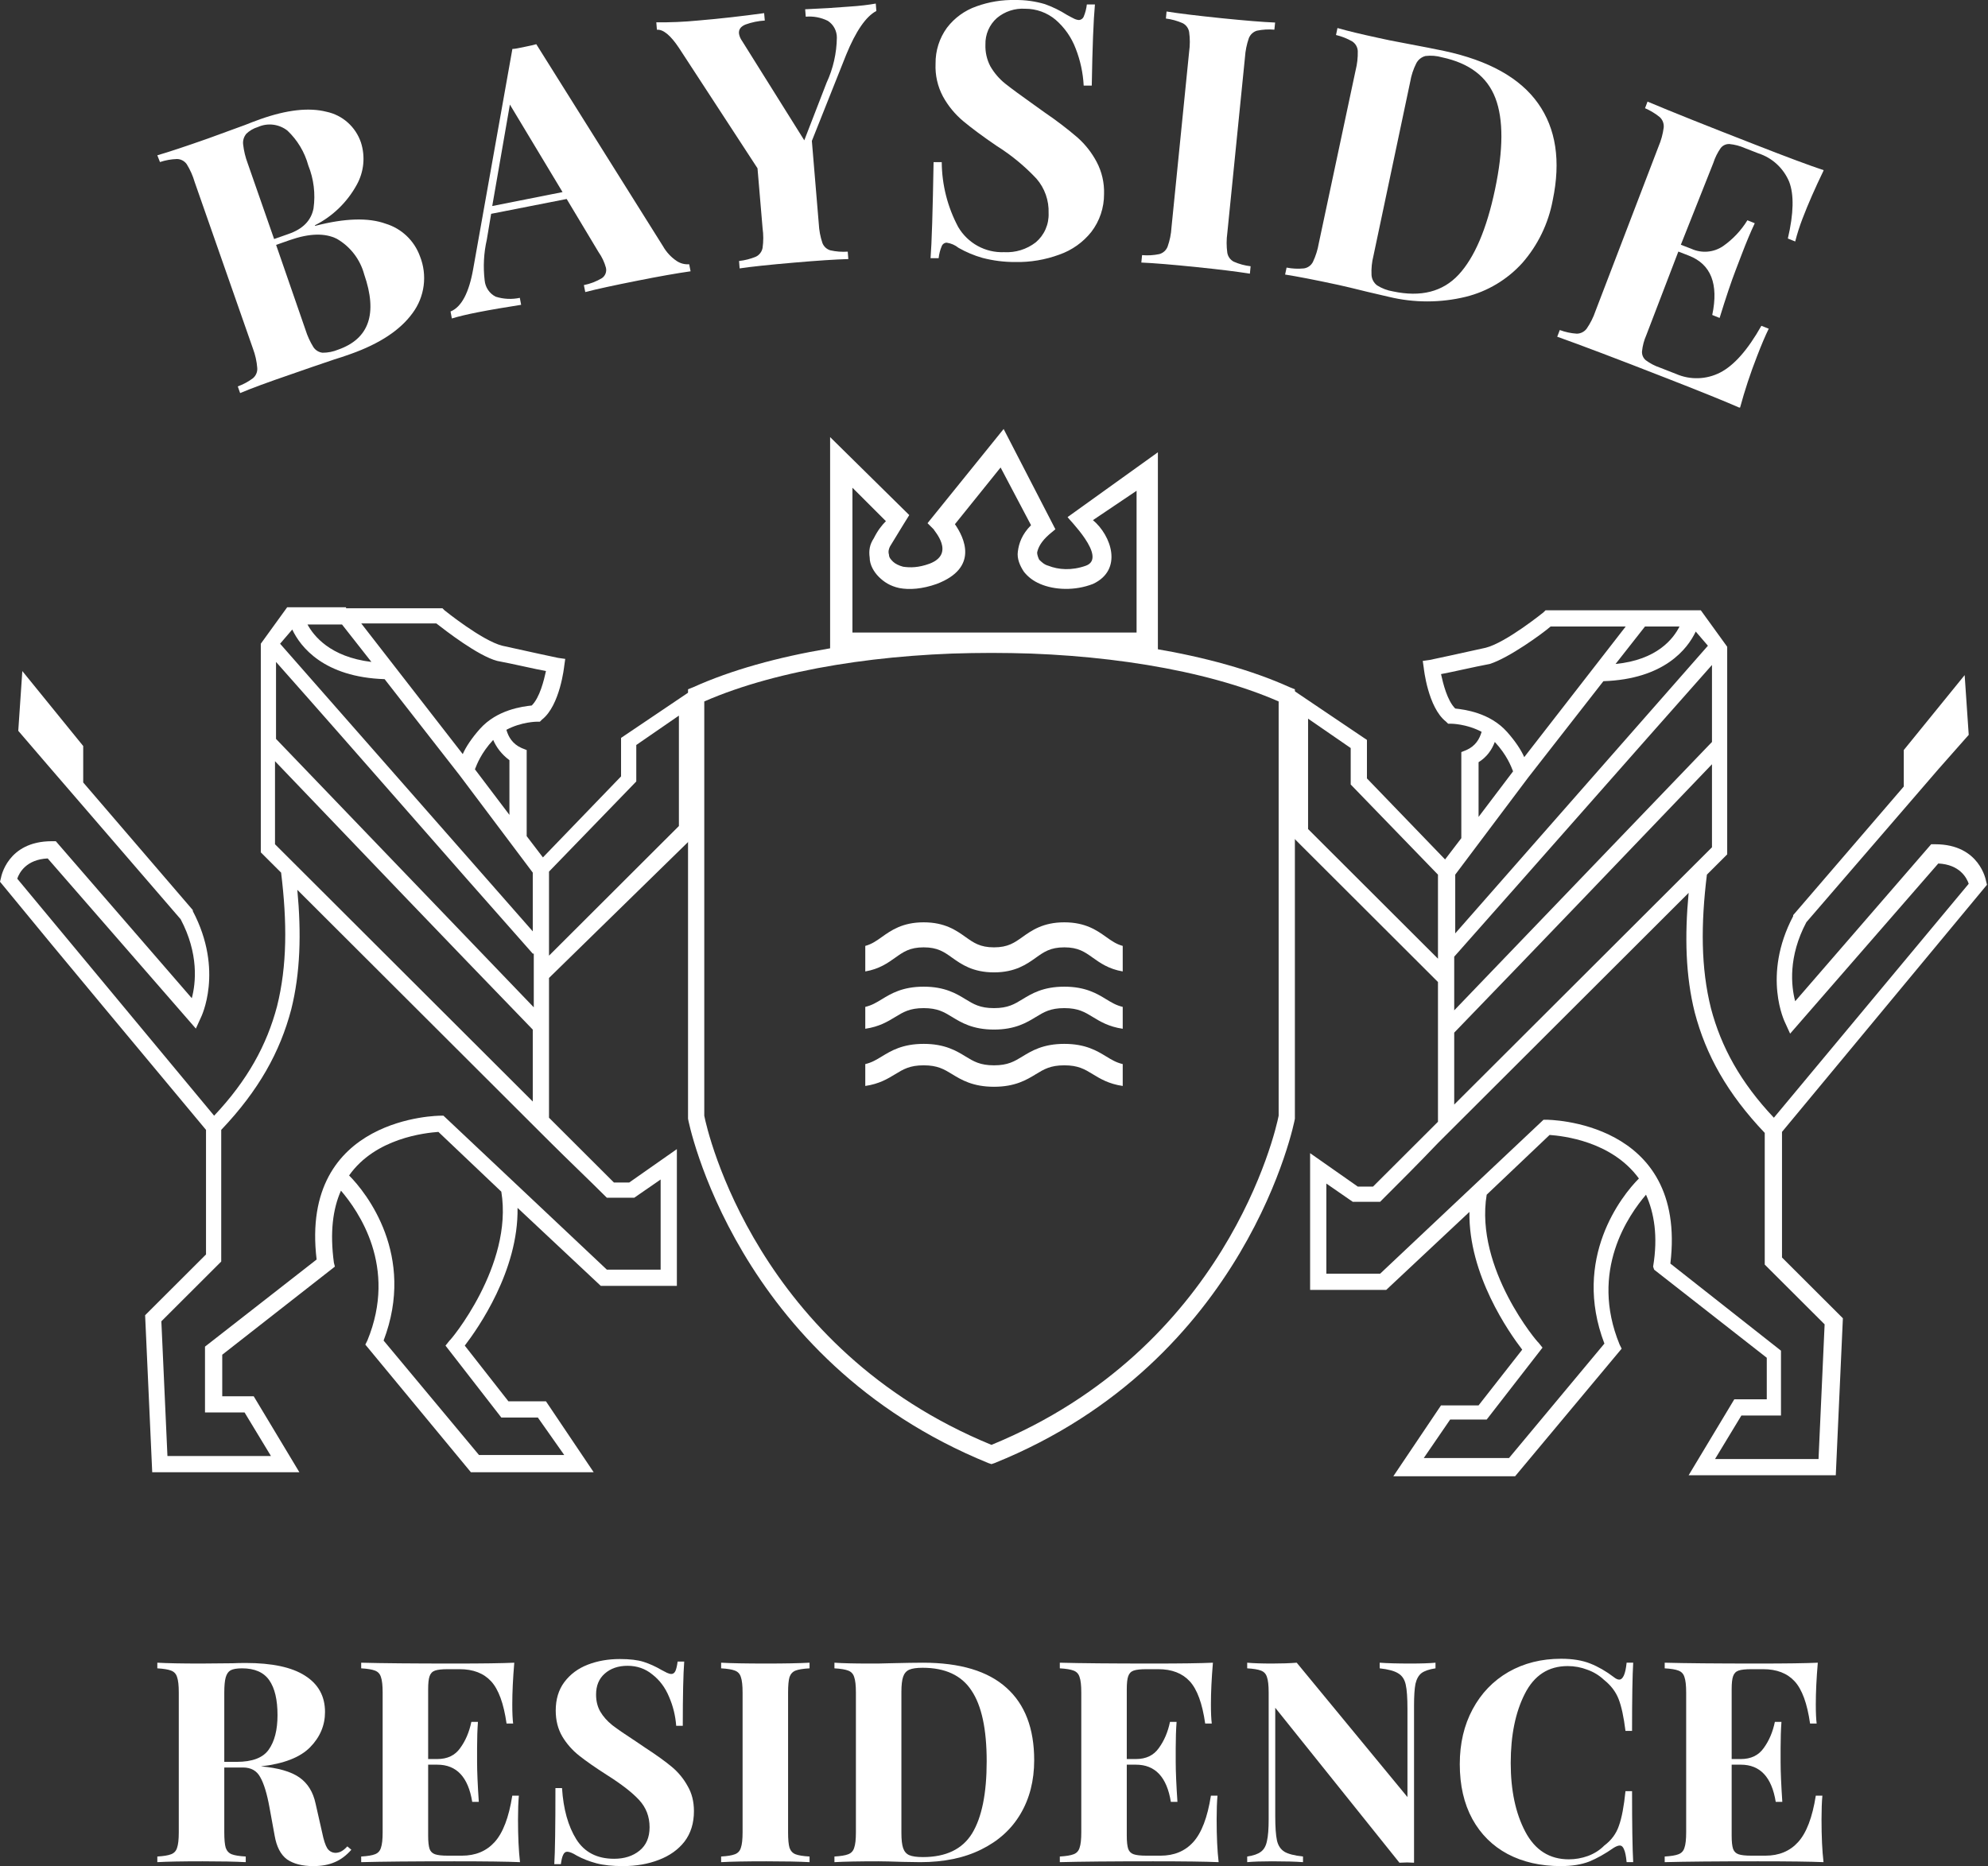 <svg width="278" height="261" viewBox="0 0 278 261" fill="none" xmlns="http://www.w3.org/2000/svg">
    <rect x="0" y="0" width="278" height="261" fill="#333333" stroke="none"/>
    <path d="M49.132 258.715C48.412 259.529 47.638 260.107 46.811 260.448C45.984 260.816 44.983 261 43.81 261C42.262 261 41.035 260.685 40.128 260.054C39.248 259.398 38.674 258.294 38.407 256.745L37.687 252.804C37.34 250.887 36.913 249.481 36.406 248.588C35.926 247.669 35.112 247.209 33.965 247.209H31.364V256.272C31.364 257.27 31.431 257.992 31.564 258.439C31.724 258.885 32.004 259.188 32.405 259.345C32.805 259.503 33.458 259.608 34.365 259.66V260.448C32.925 260.37 30.911 260.33 28.323 260.33C25.468 260.33 23.361 260.37 22 260.448V259.66C22.88 259.608 23.521 259.503 23.921 259.345C24.348 259.188 24.628 258.885 24.761 258.439C24.921 257.992 25.001 257.27 25.001 256.272V236.728C25.001 235.73 24.921 235.008 24.761 234.561C24.628 234.115 24.348 233.813 23.921 233.655C23.521 233.497 22.88 233.392 22 233.34V232.552C23.361 232.63 25.388 232.67 28.083 232.67L32.525 232.63C33.058 232.604 33.672 232.591 34.365 232.591C38.047 232.591 40.808 233.182 42.649 234.364C44.517 235.546 45.45 237.24 45.45 239.447C45.45 241.312 44.757 242.954 43.37 244.372C41.982 245.791 39.688 246.684 36.486 247.052C38.888 247.262 40.675 247.774 41.849 248.588C43.023 249.403 43.783 250.624 44.13 252.253L45.05 256.311C45.264 257.362 45.504 258.097 45.77 258.518C46.064 258.938 46.464 259.148 46.971 259.148C47.291 259.122 47.558 259.043 47.771 258.912C48.011 258.78 48.278 258.557 48.572 258.242L49.132 258.715ZM33.845 233.34C33.125 233.34 32.591 233.432 32.245 233.615C31.924 233.799 31.698 234.128 31.564 234.601C31.431 235.073 31.364 235.783 31.364 236.728V246.421H33.085C35.273 246.421 36.767 245.856 37.567 244.727C38.394 243.571 38.807 241.956 38.807 239.88C38.807 237.726 38.421 236.098 37.647 234.995C36.873 233.891 35.606 233.34 33.845 233.34Z" fill="white"/>
    <path d="M72.438 254.459C72.438 256.876 72.531 258.872 72.718 260.448C70.904 260.37 67.849 260.33 63.554 260.33C57.738 260.33 53.389 260.37 50.508 260.448V259.66C51.388 259.608 52.029 259.503 52.429 259.345C52.856 259.188 53.136 258.885 53.269 258.439C53.429 257.992 53.509 257.27 53.509 256.272V236.728C53.509 235.73 53.429 235.008 53.269 234.561C53.136 234.115 52.856 233.813 52.429 233.655C52.029 233.497 51.388 233.392 50.508 233.34V232.552C53.389 232.63 57.738 232.67 63.554 232.67C67.475 232.67 70.263 232.63 71.917 232.552C71.731 234.732 71.637 236.676 71.637 238.383C71.637 239.539 71.677 240.432 71.757 241.063H70.837C70.437 238.252 69.716 236.282 68.676 235.152C67.635 234.023 66.168 233.458 64.274 233.458H62.633C61.806 233.458 61.206 233.524 60.833 233.655C60.459 233.786 60.206 234.049 60.072 234.443C59.939 234.811 59.872 235.415 59.872 236.255V246.027H61.153C62.567 246.027 63.634 245.515 64.354 244.49C65.101 243.466 65.621 242.245 65.915 240.826H66.835C66.755 241.929 66.715 243.164 66.715 244.53V246.421C66.715 247.761 66.795 249.626 66.955 252.016H66.035C65.475 248.549 63.847 246.815 61.153 246.815H59.872V256.745C59.872 257.585 59.939 258.202 60.072 258.596C60.206 258.964 60.459 259.214 60.833 259.345C61.206 259.476 61.806 259.542 62.633 259.542H64.594C66.488 259.542 68.009 258.912 69.156 257.651C70.33 256.364 71.157 254.197 71.637 251.149H72.558C72.478 252.016 72.438 253.12 72.438 254.459Z" fill="white"/>
    <path d="M86.675 232.039C88.063 232.039 89.17 232.171 89.997 232.433C90.824 232.696 91.664 233.077 92.518 233.576C92.812 233.734 93.065 233.865 93.278 233.97C93.519 234.075 93.719 234.128 93.879 234.128C94.119 234.128 94.305 233.996 94.439 233.734C94.572 233.445 94.679 232.998 94.759 232.394H95.68C95.546 234.154 95.479 237.149 95.479 241.378H94.559C94.452 239.959 94.119 238.606 93.558 237.319C93.025 236.032 92.251 234.995 91.237 234.207C90.25 233.392 89.09 232.985 87.756 232.985C86.449 232.985 85.382 233.353 84.555 234.088C83.754 234.798 83.354 235.769 83.354 237.004C83.354 237.923 83.554 238.725 83.954 239.408C84.355 240.091 84.915 240.721 85.635 241.299C86.355 241.851 87.463 242.612 88.957 243.584L90.237 244.451C91.811 245.476 93.052 246.369 93.959 247.13C94.866 247.892 95.599 248.785 96.16 249.81C96.747 250.808 97.04 251.977 97.04 253.317C97.04 254.998 96.6 256.416 95.719 257.572C94.839 258.702 93.639 259.555 92.118 260.133C90.624 260.711 88.957 261 87.116 261C85.622 261 84.381 260.869 83.394 260.606C82.407 260.343 81.5 259.989 80.673 259.542C80.086 259.174 79.632 258.99 79.312 258.99C79.072 258.99 78.885 259.135 78.752 259.424C78.619 259.687 78.512 260.12 78.432 260.724H77.511C77.618 259.069 77.671 255.523 77.671 250.086H78.592C78.779 253.028 79.446 255.418 80.593 257.257C81.74 259.069 83.501 259.976 85.875 259.976C87.316 259.976 88.503 259.595 89.437 258.833C90.371 258.071 90.837 256.981 90.837 255.563C90.837 254.091 90.357 252.831 89.397 251.78C88.436 250.729 86.916 249.547 84.835 248.234C83.234 247.209 81.953 246.316 80.993 245.554C80.033 244.793 79.246 243.899 78.632 242.875C78.018 241.824 77.712 240.616 77.712 239.25C77.712 237.674 78.112 236.347 78.912 235.27C79.739 234.167 80.833 233.353 82.194 232.827C83.554 232.302 85.048 232.039 86.675 232.039Z" fill="white"/>
    <path d="M113.207 233.34C112.3 233.392 111.646 233.497 111.246 233.655C110.846 233.813 110.565 234.115 110.405 234.561C110.272 235.008 110.205 235.73 110.205 236.728V256.272C110.205 257.27 110.272 257.992 110.405 258.439C110.565 258.885 110.846 259.188 111.246 259.345C111.646 259.503 112.3 259.608 113.207 259.66V260.448C111.766 260.37 109.752 260.33 107.164 260.33C104.309 260.33 102.202 260.37 100.841 260.448V259.66C101.722 259.608 102.362 259.503 102.762 259.345C103.189 259.188 103.469 258.885 103.602 258.439C103.762 257.992 103.842 257.27 103.842 256.272V236.728C103.842 235.73 103.762 235.008 103.602 234.561C103.469 234.115 103.189 233.813 102.762 233.655C102.362 233.497 101.722 233.392 100.841 233.34V232.552C102.202 232.63 104.309 232.67 107.164 232.67C109.752 232.67 111.766 232.63 113.207 232.552V233.34Z" fill="white"/>
    <path d="M129.053 232.552C134.255 232.552 138.15 233.721 140.738 236.058C143.326 238.37 144.62 241.745 144.62 246.185C144.62 249.048 143.979 251.557 142.699 253.711C141.445 255.838 139.617 257.493 137.216 258.675C134.842 259.857 132.001 260.448 128.693 260.448L126.211 260.409C124.664 260.356 123.544 260.33 122.85 260.33C120.102 260.33 118.048 260.37 116.687 260.448V259.66C117.568 259.608 118.208 259.503 118.608 259.345C119.035 259.188 119.315 258.885 119.448 258.439C119.609 257.992 119.689 257.27 119.689 256.272V236.728C119.689 235.73 119.609 235.008 119.448 234.561C119.315 234.115 119.035 233.813 118.608 233.655C118.208 233.497 117.568 233.392 116.687 233.34V232.552C117.808 232.63 119.422 232.67 121.529 232.67H122.77L124.371 232.63C126.558 232.578 128.119 232.552 129.053 232.552ZM129.013 233.261C128.186 233.261 127.559 233.353 127.132 233.537C126.732 233.721 126.452 234.049 126.291 234.522C126.131 234.995 126.051 235.704 126.051 236.649V256.351C126.051 257.296 126.131 258.005 126.291 258.478C126.452 258.951 126.732 259.279 127.132 259.463C127.559 259.647 128.199 259.739 129.053 259.739C132.281 259.739 134.575 258.636 135.936 256.429C137.296 254.197 137.977 250.834 137.977 246.342C137.977 241.851 137.27 238.554 135.856 236.452C134.468 234.325 132.187 233.261 129.013 233.261Z" fill="white"/>
    <path d="M170.134 254.459C170.134 256.876 170.227 258.872 170.414 260.448C168.6 260.37 165.545 260.33 161.25 260.33C155.434 260.33 151.086 260.37 148.204 260.448V259.66C149.085 259.608 149.725 259.503 150.125 259.345C150.552 259.188 150.832 258.885 150.966 258.439C151.126 257.992 151.206 257.27 151.206 256.272V236.728C151.206 235.73 151.126 235.008 150.966 234.561C150.832 234.115 150.552 233.813 150.125 233.655C149.725 233.497 149.085 233.392 148.204 233.34V232.552C151.086 232.63 155.434 232.67 161.25 232.67C165.172 232.67 167.96 232.63 169.614 232.552C169.427 234.732 169.334 236.676 169.334 238.383C169.334 239.539 169.374 240.432 169.454 241.063H168.533C168.133 238.252 167.413 236.282 166.372 235.152C165.332 234.023 163.865 233.458 161.97 233.458H160.33C159.503 233.458 158.902 233.524 158.529 233.655C158.155 233.786 157.902 234.049 157.769 234.443C157.635 234.811 157.568 235.415 157.568 236.255V246.027H158.849C160.263 246.027 161.33 245.515 162.05 244.49C162.797 243.466 163.318 242.245 163.611 240.826H164.532C164.451 241.929 164.411 243.164 164.411 244.53V246.421C164.411 247.761 164.492 249.626 164.652 252.016H163.731C163.171 248.549 161.544 246.815 158.849 246.815H157.568V256.745C157.568 257.585 157.635 258.202 157.769 258.596C157.902 258.964 158.155 259.214 158.529 259.345C158.902 259.476 159.503 259.542 160.33 259.542H162.291C164.185 259.542 165.705 258.912 166.853 257.651C168.026 256.364 168.853 254.197 169.334 251.149H170.254C170.174 252.016 170.134 253.12 170.134 254.459Z" fill="white"/>
    <path d="M200.739 233.34C199.859 233.471 199.205 233.694 198.778 234.01C198.378 234.325 198.098 234.824 197.938 235.507C197.804 236.19 197.738 237.201 197.738 238.541V260.527L196.777 260.488L195.697 260.527L178.329 238.856V253.986C178.329 255.536 178.409 256.679 178.569 257.414C178.729 258.124 179.076 258.649 179.61 258.99C180.143 259.306 181.01 259.529 182.211 259.66V260.448C181.17 260.37 179.73 260.33 177.889 260.33C176.422 260.33 175.261 260.37 174.407 260.448V259.66C175.288 259.529 175.928 259.306 176.328 258.99C176.755 258.675 177.035 258.176 177.169 257.493C177.329 256.81 177.409 255.799 177.409 254.459V236.728C177.409 235.73 177.329 235.008 177.169 234.561C177.035 234.115 176.755 233.813 176.328 233.655C175.928 233.497 175.288 233.392 174.407 233.34V232.552C175.261 232.63 176.422 232.67 177.889 232.67C179.223 232.67 180.37 232.63 181.331 232.552L196.817 251.346V239.014C196.817 237.464 196.737 236.334 196.577 235.625C196.417 234.889 196.07 234.364 195.537 234.049C195.003 233.707 194.136 233.471 192.936 233.34V232.552C193.976 232.63 195.417 232.67 197.258 232.67C198.752 232.67 199.912 232.63 200.739 232.552V233.34Z" fill="white"/>
    <path d="M218.301 232C219.901 232 221.262 232.223 222.382 232.67C223.503 233.116 224.597 233.747 225.664 234.561C225.957 234.798 226.211 234.916 226.424 234.916C226.958 234.916 227.305 234.128 227.465 232.552H228.385C228.278 234.338 228.225 237.516 228.225 242.087H227.305C227.064 240.143 226.744 238.659 226.344 237.635C225.944 236.61 225.264 235.717 224.303 234.955C223.636 234.325 222.863 233.852 221.982 233.537C221.102 233.195 220.181 233.024 219.221 233.024C216.527 233.024 214.526 234.325 213.218 236.925C211.911 239.5 211.258 242.717 211.258 246.579C211.258 250.414 211.938 253.619 213.298 256.193C214.659 258.767 216.687 260.054 219.381 260.054C220.288 260.054 221.182 259.897 222.062 259.582C222.969 259.24 223.73 258.754 224.343 258.124C225.33 257.388 226.011 256.469 226.384 255.365C226.784 254.262 227.091 252.647 227.305 250.519H228.225C228.225 255.274 228.278 258.583 228.385 260.448H227.465C227.385 259.608 227.265 259.017 227.105 258.675C226.971 258.308 226.771 258.124 226.504 258.124C226.291 258.124 226.011 258.229 225.664 258.439C224.463 259.279 223.316 259.923 222.222 260.37C221.129 260.79 219.808 261 218.261 261C215.433 261 212.952 260.435 210.817 259.306C208.71 258.176 207.069 256.548 205.895 254.42C204.721 252.266 204.134 249.705 204.134 246.736C204.134 243.847 204.735 241.286 205.935 239.053C207.136 236.82 208.803 235.087 210.937 233.852C213.098 232.617 215.553 232 218.301 232Z" fill="white"/>
    <path d="M254.72 254.459C254.72 256.876 254.813 258.872 255 260.448C253.186 260.37 250.131 260.33 245.836 260.33C240.02 260.33 235.671 260.37 232.79 260.448V259.66C233.671 259.608 234.311 259.503 234.711 259.345C235.138 259.188 235.418 258.885 235.551 258.439C235.711 257.992 235.792 257.27 235.792 256.272V236.728C235.792 235.73 235.711 235.008 235.551 234.561C235.418 234.115 235.138 233.813 234.711 233.655C234.311 233.497 233.671 233.392 232.79 233.34V232.552C235.671 232.63 240.02 232.67 245.836 232.67C249.758 232.67 252.546 232.63 254.2 232.552C254.013 234.732 253.92 236.676 253.92 238.383C253.92 239.539 253.96 240.432 254.04 241.063H253.119C252.719 238.252 251.999 236.282 250.958 235.152C249.918 234.023 248.45 233.458 246.556 233.458H244.916C244.089 233.458 243.488 233.524 243.115 233.655C242.741 233.786 242.488 234.049 242.354 234.443C242.221 234.811 242.154 235.415 242.154 236.255V246.027H243.435C244.849 246.027 245.916 245.515 246.636 244.49C247.383 243.466 247.904 242.245 248.197 240.826H249.117C249.037 241.929 248.997 243.164 248.997 244.53V246.421C248.997 247.761 249.077 249.626 249.237 252.016H248.317C247.757 248.549 246.129 246.815 243.435 246.815H242.154V256.745C242.154 257.585 242.221 258.202 242.354 258.596C242.488 258.964 242.741 259.214 243.115 259.345C243.488 259.476 244.089 259.542 244.916 259.542H246.876C248.771 259.542 250.291 258.912 251.438 257.651C252.612 256.364 253.439 254.197 253.92 251.149H254.84C254.76 252.016 254.72 253.12 254.72 254.459Z" fill="white"/>
    <path fill-rule="evenodd" clip-rule="evenodd" d="M119.062 88.474H158.938V68.641L152.836 72.749C155.39 74.874 157.093 79.691 152.836 81.674C150.282 82.666 147.443 82.524 145.457 81.674C144.463 81.249 143.754 80.682 143.186 79.974C142.619 79.124 142.193 78.132 142.335 77.141C142.477 76.008 142.902 74.733 144.18 73.458L139.922 65.383L133.536 73.316C134.814 75.158 136.942 79.407 130.982 81.674C128.995 82.382 127.15 82.524 125.731 82.241C124.454 81.957 123.603 81.391 122.893 80.682C122.184 79.974 121.616 78.983 121.616 77.991C121.474 76.999 121.616 76.149 122.184 75.299C122.751 74.166 123.319 73.458 123.887 72.891L119.204 68.216V88.474H119.062ZM160.357 91.307H116.082V61.133L127.15 72.041C127.15 72.041 125.731 74.308 124.454 76.433C124.312 76.716 124.17 77.141 124.312 77.566C124.312 77.991 124.596 78.274 124.88 78.558C125.164 78.841 125.731 79.124 126.299 79.266C127.292 79.407 128.428 79.407 129.989 78.841C133.678 77.424 130.556 74.166 130.556 74.024L129.705 73.174L140.348 60L147.585 74.024L146.734 74.733C145.599 75.724 145.173 76.574 145.031 77.283C145.031 77.566 145.173 77.991 145.315 78.274C145.599 78.558 146.024 78.983 146.592 79.124C148.011 79.691 149.856 79.832 151.843 79.124C154.965 77.991 149.288 72.466 149.288 72.324L161.918 63.258V91.307H160.357Z" fill="white"/>
    <path fill-rule="evenodd" clip-rule="evenodd" d="M98.485 98.107V156.046C98.911 158.312 105.864 188.628 138.645 202.085C171.426 188.628 178.38 158.312 178.805 156.046V98.107C168.446 93.573 153.546 91.307 138.645 91.307C123.745 91.307 108.844 93.573 98.485 98.107ZM96.214 156.329V96.407L96.924 96.123C107.567 91.307 123.035 88.899 138.645 88.899C154.113 88.899 169.723 91.307 180.366 96.123L181.076 96.407V156.329V156.471C181.076 156.612 174.548 190.328 139.071 204.635L138.645 204.777L138.219 204.635C102.742 190.186 96.214 156.612 96.214 156.471V156.329Z" fill="white"/>
    <path fill-rule="evenodd" clip-rule="evenodd" d="M48.391 85.074H48.533H61.872L62.156 85.357C62.156 85.357 67.407 89.607 70.245 90.315C73.367 91.024 78.05 92.015 78.05 92.015L79.043 92.157L78.901 93.148C78.901 93.148 78.334 98.673 75.779 100.656L75.496 100.94H75.07C75.07 100.94 72.941 100.94 70.813 102.073C71.097 103.065 71.664 104.056 72.941 104.623L73.651 104.906V116.947L75.921 119.922L86.848 108.589V103.206L97.35 96.123V116.664L76.773 136.78V143.296V156.329L85.855 165.395H87.984L94.653 160.72V179.845H84.01L72.374 168.937C72.516 177.72 66.839 185.794 64.994 188.203L71.097 195.994H76.347L83.017 205.91H65.846L51.087 188.061L51.371 187.494C55.628 177.153 50.094 169.362 47.681 166.529C46.546 169.078 46.12 172.337 46.688 176.586L46.83 177.153L31.078 189.478V195.286H35.477L41.863 205.91H21.286L20.293 183.953L28.808 175.453V158.029C19.158 146.413 9.508 134.938 0 123.322L0.142 122.755C0.142 122.755 0.993 117.656 7.237 117.656H7.805L26.821 139.613C27.389 137.488 27.814 133.38 25.26 128.564L6.812 107.173L2.554 102.215L3.122 93.857L11.636 104.34V109.439L26.963 127.289V127.43C31.362 135.788 28.098 142.305 28.098 142.305L27.389 143.863L6.67 120.064C3.69 120.206 2.696 122.047 2.412 122.897L29.943 156.046C34.626 151.088 37.322 146.129 38.741 140.746C40.16 135.08 40.16 128.989 39.309 122.047L36.471 119.214V104.198V103.773V90.032L40.16 84.932H46.262H48.391V85.074ZM76.773 121.906V132.813V133.663L94.937 115.531V100.09L88.977 104.198V109.298L76.773 121.906ZM70.103 166.67L61.305 158.312C59.46 158.454 52.506 159.162 48.817 164.404C51.229 166.812 58.183 175.595 53.642 187.494L66.981 203.502H78.901L75.212 198.26H70.103L62.298 188.203L62.866 187.494C62.866 187.636 71.806 177.011 70.103 166.67ZM76.773 159.587L74.786 157.604L41.579 124.455C42.147 130.547 42.005 136.072 40.728 141.171C39.167 147.121 36.187 152.504 30.936 158.029V176.445L22.564 184.803L23.415 203.644H37.89L34.2 197.552H28.666V188.344L44.276 176.161C41.863 156.046 61.589 156.046 61.589 156.046H62.014L84.862 177.578H92.383V164.97L88.693 167.52H84.862C82.307 164.97 79.469 162.279 76.773 159.587ZM74.502 144.005C62.44 131.538 50.52 119.072 38.457 106.465V118.081L74.502 154.062V144.005ZM68.968 103.49C67.265 105.331 66.697 106.89 66.413 107.598L71.238 113.973V106.323C70.103 105.473 69.394 104.481 68.968 103.49ZM74.502 133.38C62.44 119.781 50.662 106.181 38.599 92.582V103.348L74.644 140.888V133.38H74.502ZM64.285 108.448L53.784 94.99C45.269 94.707 42.005 90.457 40.87 88.049L39.167 90.032L74.502 130.263V122.047L64.285 108.448ZM51.939 92.582L47.823 87.34H42.998C43.85 88.899 46.12 91.874 51.939 92.582ZM61.021 87.199H50.52L64.711 105.473C65.136 104.481 65.988 103.206 67.123 101.931C69.535 99.24 73.083 98.815 74.36 98.673C75.496 97.54 76.063 95.132 76.347 93.857C74.786 93.573 71.806 92.865 69.535 92.44C66.839 91.732 62.298 88.19 61.021 87.199Z" fill="white"/>
    <path fill-rule="evenodd" clip-rule="evenodd" d="M229.609 85.357H229.467H216.128L215.844 85.641C215.844 85.641 210.593 89.89 207.755 90.599C204.633 91.307 199.95 92.299 199.95 92.299L198.957 92.44L199.099 93.432C199.099 93.432 199.666 98.957 202.221 100.94L202.504 101.223H202.93C202.93 101.223 205.059 101.223 207.187 102.356C206.904 103.348 206.336 104.34 205.059 104.906L204.349 105.19V117.231L202.079 120.206L191.152 108.873V103.49L180.65 96.407V116.947L201.085 137.347V143.863V156.896L192.003 165.962H189.874L183.205 161.287V180.411H193.848L205.484 169.503C205.343 178.286 211.019 186.361 212.864 188.769L206.762 196.561H201.511L194.841 206.477H211.87L226.771 188.628L226.487 188.061C222.23 177.72 227.764 169.928 230.177 167.095C231.312 169.645 231.88 172.903 231.17 177.153L231.312 177.578L247.064 189.903V195.711H242.523L236.137 206.335H256.714L257.707 184.378L249.193 175.878V158.312C258.7 146.838 268.35 135.222 277.858 123.747L277.716 123.181C277.716 123.181 276.865 118.081 270.621 118.081H270.053L251.037 140.038C250.47 137.913 250.044 133.805 252.598 128.989L271.047 107.598L275.304 102.781L274.736 94.424L266.222 104.906V110.006L250.754 127.997V128.139C246.354 136.497 249.618 143.013 249.618 143.013L250.328 144.571L271.047 120.772C274.027 120.914 275.02 122.756 275.304 123.606L248.057 156.329C243.374 151.371 240.678 146.413 239.259 141.03C237.84 135.363 237.84 129.272 238.691 122.331L241.529 119.497V104.623V104.198V90.457L237.84 85.357H231.738H229.609ZM201.085 122.331V133.238V134.088L182.921 115.956V100.515L188.881 104.623V109.723L201.085 122.331ZM207.897 167.095L216.695 158.737C218.54 158.879 225.352 159.587 229.183 164.829C226.771 167.237 219.817 176.02 224.358 187.919L211.019 203.927H199.099L202.788 198.544H207.897L215.702 188.486L215.134 187.778C215.134 187.919 206.194 177.436 207.897 167.095ZM201.085 159.871L203.072 157.887L236.137 124.88C235.569 130.972 235.711 136.497 236.988 141.596C238.549 147.546 241.529 152.929 246.78 158.454V176.87L255.153 185.228L254.301 204.069H239.827L243.516 197.977H249.051V188.911L233.583 176.728C235.995 156.612 216.27 156.612 216.27 156.612H215.844L192.996 178.145H185.475V165.537L189.165 168.087H192.996C195.693 165.395 198.389 162.704 201.085 159.871ZM203.356 144.43C215.418 131.963 227.339 119.497 239.401 106.89V118.506L203.356 154.487V144.43ZM209.032 103.773C210.735 105.615 211.303 107.173 211.587 107.881L206.762 114.256V106.606C207.897 105.898 208.607 104.906 209.032 103.773ZM203.356 133.805C215.418 120.206 227.339 106.606 239.401 93.007V103.773L203.356 141.313V133.805ZM213.715 108.731L224.217 95.273C232.731 94.99 235.995 90.74 237.13 88.332L238.833 90.315L203.498 130.547V122.331L213.715 108.731ZM225.919 92.865L230.035 87.624H234.86C234.008 89.324 231.738 92.299 225.919 92.865ZM216.837 87.624H227.339L213.148 105.898C212.722 104.906 211.87 103.631 210.735 102.356C208.323 99.665 204.775 99.24 203.498 99.098C202.362 97.965 201.795 95.557 201.511 94.282C203.072 93.999 206.052 93.29 208.323 92.865C211.019 92.015 215.702 88.615 216.837 87.624Z" fill="white"/>
    <path d="M129.167 149C127.22 149 126.322 149.548 125.185 150.242L125.185 150.242C124.165 150.864 122.947 151.607 121 151.887L121 148.827C121.916 148.612 122.563 148.217 123.315 147.758C124.599 146.975 126.197 146 129.167 146C132.137 146 133.735 146.975 135.019 147.758L135.019 147.758C136.156 148.452 137.054 149 139 149C140.947 149 141.845 148.452 142.982 147.758L142.982 147.758C144.266 146.975 145.864 146 148.833 146C151.803 146 153.401 146.975 154.685 147.758L154.685 147.758C155.437 148.217 156.085 148.612 157 148.827L157 151.887C155.053 151.607 153.835 150.864 152.815 150.242L152.815 150.242C151.678 149.548 150.78 149 148.833 149C146.887 149 145.989 149.548 144.852 150.242L144.852 150.242C143.568 151.025 141.97 152 139 152C136.03 152 134.432 151.025 133.148 150.242C132.012 149.548 131.114 149 129.167 149Z" fill="white"/>
    <path d="M129.167 141C127.22 141 126.322 141.548 125.185 142.242L125.185 142.242C124.165 142.864 122.947 143.607 121 143.887L121 140.827C121.916 140.612 122.563 140.217 123.315 139.758C124.599 138.975 126.197 138 129.167 138C132.137 138 133.735 138.975 135.019 139.758L135.019 139.758C136.156 140.452 137.054 141 139 141C140.947 141 141.845 140.452 142.982 139.758L142.982 139.758C144.266 138.975 145.864 138 148.833 138C151.803 138 153.401 138.975 154.685 139.758L154.685 139.758C155.437 140.217 156.085 140.612 157 140.827L157 143.887C155.053 143.607 153.835 142.864 152.815 142.242L152.815 142.242C151.678 141.548 150.78 141 148.833 141C146.887 141 145.989 141.548 144.852 142.242L144.852 142.242C143.568 143.025 141.97 144 139 144C136.03 144 134.432 143.025 133.148 142.242C132.012 141.548 131.114 141 129.167 141Z" fill="white"/>
    <path d="M129.167 132.5C127.22 132.5 126.322 133.139 125.185 133.948L125.185 133.948C124.165 134.675 122.947 135.542 121 135.868L121 132.298C121.916 132.048 122.563 131.587 123.315 131.052C124.599 130.137 126.197 129 129.167 129C132.137 129 133.735 130.137 135.019 131.052L135.019 131.052C136.156 131.861 137.054 132.5 139 132.5C140.947 132.5 141.845 131.861 142.982 131.052L142.982 131.051C144.266 130.137 145.864 129 148.833 129C151.803 129 153.401 130.137 154.685 131.051L154.685 131.051C155.437 131.587 156.085 132.048 157 132.298L157 135.868C155.053 135.542 153.835 134.675 152.815 133.948L152.815 133.948C151.678 133.139 150.78 132.5 148.833 132.5C146.887 132.5 145.989 133.139 144.852 133.948L144.852 133.949C143.568 134.863 141.97 136 139 136C136.03 136 134.432 134.862 133.148 133.949C132.012 133.139 131.114 132.5 129.167 132.5Z" fill="white"/>
    <g clip-path="url(#clip0)">
        <path d="M53.953 31.295C55.043 31.628 56.041 32.212 56.87 33.001C57.698 33.789 58.333 34.761 58.725 35.839C59.245 37.141 59.424 38.556 59.244 39.948C59.064 41.34 58.531 42.661 57.697 43.785C55.983 46.157 53.106 48.062 49.068 49.5C48.163 49.822 47.402 50.081 46.764 50.268C44.708 50.959 42.695 51.651 40.728 52.342C37.512 53.442 35.13 54.32 33.58 54.977L33.251 54.044C34.009 53.77 34.722 53.385 35.37 52.903C35.575 52.731 35.737 52.513 35.842 52.266C35.948 52.019 35.994 51.75 35.976 51.481C35.904 50.547 35.7 49.629 35.37 48.753L27.224 25.466C26.969 24.585 26.596 23.744 26.114 22.966C25.959 22.746 25.756 22.566 25.52 22.44C25.285 22.314 25.023 22.245 24.756 22.24C23.945 22.265 23.141 22.408 22.37 22.665L22 21.721C23.618 21.251 25.994 20.462 29.127 19.356L34.269 17.479C34.886 17.23 35.586 16.96 36.398 16.669C40.121 15.352 43.206 15.01 45.654 15.632C46.76 15.864 47.786 16.383 48.632 17.138C49.478 17.893 50.114 18.858 50.477 19.937C50.787 20.909 50.894 21.934 50.794 22.95C50.693 23.965 50.385 24.949 49.891 25.839C48.556 28.279 46.519 30.254 44.049 31.503V31.596C48.218 30.511 51.519 30.41 53.953 31.295ZM34.413 18.754C34.249 18.957 34.128 19.191 34.058 19.443C33.987 19.694 33.968 19.958 34.002 20.217C34.104 21.108 34.314 21.982 34.629 22.821L38.331 33.432L40.337 32.727C42.352 32.035 43.522 30.839 43.844 29.138C44.129 27.109 43.877 25.041 43.114 23.142C42.603 21.277 41.592 19.59 40.193 18.267C39.616 17.817 38.929 17.532 38.205 17.442C37.481 17.353 36.747 17.462 36.079 17.759C35.446 17.949 34.867 18.291 34.392 18.754H34.413ZM50.93 38.38C50.648 37.337 50.165 36.361 49.509 35.506C48.852 34.652 48.035 33.936 47.104 33.401C45.452 32.571 43.271 32.627 40.563 33.567L38.609 34.252L42.723 46.139C42.987 46.985 43.357 47.794 43.823 48.546C43.967 48.766 44.158 48.951 44.383 49.088C44.607 49.224 44.858 49.308 45.119 49.334C45.867 49.334 46.608 49.186 47.299 48.898C51.619 47.377 52.829 43.871 50.93 38.38Z" fill="white"/>
        <path d="M94.627 36.503C95.143 36.847 95.758 37.008 96.375 36.959L96.571 37.945C94.606 38.225 92.148 38.66 89.176 39.252C85.885 39.902 83.441 40.434 81.844 40.849L81.648 39.874C82.541 39.699 83.397 39.369 84.178 38.899C84.406 38.742 84.581 38.52 84.68 38.26C84.78 38.001 84.798 37.717 84.734 37.447C84.521 36.665 84.172 35.928 83.705 35.269L79.242 27.831L68.68 29.906L68.073 33.526C67.649 35.392 67.548 37.319 67.775 39.221C67.819 39.699 67.983 40.158 68.251 40.556C68.519 40.953 68.882 41.275 69.307 41.492C70.402 41.841 71.567 41.898 72.691 41.658L72.876 42.633C70.665 42.976 68.649 43.318 66.839 43.671C65.358 43.961 64.144 44.252 63.188 44.542L63.003 43.567C64.525 42.951 65.581 40.967 66.171 37.613L71.652 6.846C72.022 6.846 72.588 6.711 73.359 6.556C74.13 6.4 74.686 6.276 74.994 6.182L92.714 34.439C93.184 35.267 93.839 35.974 94.627 36.503ZM78.666 26.866L71.302 14.626L68.834 28.816L78.666 26.866Z" fill="white"/>
        <path d="M122.467 0.498L122.549 1.535C121.099 2.292 119.679 4.346 118.312 7.697L113.53 19.709L114.496 31.275C114.54 32.193 114.71 33.101 115 33.972C115.093 34.218 115.24 34.44 115.431 34.62C115.622 34.799 115.851 34.933 116.101 35.009C116.903 35.191 117.728 35.254 118.548 35.196L118.63 36.233C116.848 36.282 114.318 36.447 111.041 36.731C107.534 37.032 105.004 37.302 103.43 37.54L103.348 36.503C104.157 36.416 104.95 36.213 105.703 35.901C105.945 35.785 106.155 35.612 106.318 35.397C106.481 35.183 106.591 34.932 106.639 34.667C106.767 33.755 106.767 32.83 106.639 31.918L105.929 23.537L94.946 6.701C93.773 4.938 92.745 4.087 91.861 4.16L91.778 3.122C93.722 3.144 95.665 3.061 97.599 2.873C100.684 2.614 103.77 2.261 106.855 1.836L106.948 2.873C106.024 2.928 105.113 3.117 104.243 3.433C103.585 3.703 103.286 4.118 103.338 4.689C103.397 5.064 103.546 5.42 103.77 5.726L112.47 19.626L115.586 11.576C116.506 9.598 116.997 7.444 117.026 5.259C117.028 4.793 116.913 4.333 116.692 3.923C116.471 3.513 116.151 3.167 115.761 2.915C114.804 2.441 113.738 2.241 112.676 2.334L112.594 1.297C114.836 1.203 116.882 1.079 118.764 0.923C120.255 0.83 121.49 0.674 122.467 0.498Z" fill="white"/>
        <path d="M146.1 0.571C147.181 0.954 148.216 1.458 149.186 2.075C149.546 2.272 149.864 2.448 150.142 2.583C150.363 2.701 150.603 2.775 150.852 2.801C151.008 2.796 151.159 2.744 151.285 2.651C151.412 2.559 151.508 2.43 151.561 2.282C151.778 1.752 151.92 1.193 151.983 0.622H153.114C152.909 2.842 152.761 6.625 152.672 11.97H151.541C151.45 10.192 151.071 8.44 150.42 6.784C149.832 5.233 148.87 3.853 147.622 2.77C146.425 1.763 144.913 1.216 143.354 1.224C141.922 1.133 140.51 1.597 139.405 2.521C138.886 2.982 138.472 3.553 138.195 4.192C137.918 4.832 137.783 5.526 137.801 6.224C137.761 7.284 137.998 8.336 138.49 9.274C139.023 10.197 139.72 11.012 140.547 11.68C141.418 12.372 142.765 13.364 144.589 14.657L146.152 15.777C147.727 16.846 149.241 18.003 150.687 19.242C151.774 20.209 152.679 21.365 153.361 22.655C154.084 24.029 154.438 25.57 154.389 27.126C154.401 29.047 153.775 30.916 152.61 32.437C151.444 33.898 149.894 34.998 148.137 35.611C146.161 36.34 144.069 36.691 141.966 36.648C140.419 36.654 138.877 36.459 137.379 36.067C136.217 35.736 135.099 35.266 134.047 34.667C133.566 34.279 132.991 34.028 132.381 33.941C132.227 33.944 132.078 33.995 131.953 34.085C131.828 34.176 131.734 34.303 131.682 34.449C131.461 34.978 131.319 35.538 131.26 36.109H130.129C130.293 34.034 130.434 29.556 130.551 22.675H131.692C131.714 25.845 132.505 28.961 133.996 31.752C134.652 32.867 135.594 33.783 136.724 34.402C137.854 35.021 139.128 35.321 140.413 35.268C142.002 35.359 143.571 34.874 144.835 33.899C145.427 33.401 145.897 32.773 146.209 32.062C146.521 31.352 146.667 30.578 146.635 29.802C146.699 28.038 146.092 26.316 144.938 24.989C143.288 23.231 141.422 21.694 139.385 20.414C137.431 19.087 135.878 17.925 134.705 16.95C133.55 15.984 132.584 14.809 131.857 13.485C131.111 12.082 130.756 10.501 130.828 8.91C130.802 7.103 131.362 5.337 132.422 3.88C133.475 2.5 134.905 1.462 136.536 0.892C138.29 0.257 140.145 -0.045 142.007 2.48919e-05C143.392 -0.013 144.771 0.179 146.1 0.571Z" fill="white"/>
        <path d="M178.207 4.149C177.389 4.077 176.564 4.126 175.76 4.294C175.508 4.372 175.276 4.505 175.082 4.684C174.888 4.864 174.737 5.085 174.639 5.332C174.336 6.201 174.153 7.109 174.094 8.029L171.625 32.602C171.498 33.514 171.498 34.44 171.625 35.351C171.669 35.614 171.773 35.864 171.928 36.079C172.083 36.295 172.286 36.472 172.52 36.596C173.272 36.929 174.069 37.146 174.885 37.239L174.783 38.277C173.024 37.996 170.556 37.685 167.378 37.364C163.881 37.001 161.29 36.793 159.603 36.721L159.706 35.683C160.514 35.754 161.328 35.705 162.123 35.538C162.381 35.466 162.619 35.336 162.819 35.156C163.019 34.976 163.175 34.752 163.274 34.501C163.583 33.633 163.767 32.724 163.82 31.804L166.288 7.23C166.416 6.318 166.416 5.393 166.288 4.481C166.244 4.215 166.138 3.964 165.979 3.748C165.82 3.531 165.612 3.356 165.372 3.236C164.629 2.911 163.843 2.694 163.038 2.593L163.131 1.608C164.797 1.877 167.378 2.192 170.875 2.552C174.052 2.873 176.531 3.081 178.31 3.153L178.207 4.149Z" fill="white"/>
        <path d="M215.076 14.45C217.592 17.99 218.278 22.506 217.133 27.997C216.527 31.255 215.06 34.287 212.885 36.773C210.77 39.11 208.014 40.76 204.967 41.513C201.428 42.371 197.738 42.371 194.199 41.513L191.217 40.818C189.355 40.362 188.018 40.03 187.175 39.853C183.863 39.138 181.375 38.66 179.708 38.401L179.914 37.426C180.713 37.584 181.531 37.623 182.341 37.54C182.606 37.501 182.859 37.399 183.077 37.242C183.295 37.085 183.473 36.878 183.596 36.638C183.989 35.809 184.266 34.929 184.419 34.024L189.561 9.865C189.789 8.971 189.893 8.049 189.869 7.126C189.853 6.857 189.774 6.595 189.638 6.363C189.502 6.13 189.313 5.933 189.088 5.788C188.379 5.385 187.617 5.084 186.825 4.896L187.031 3.921C188.402 4.315 190.339 4.782 192.841 5.321L194.343 5.643L196.287 6.016C198.94 6.514 200.822 6.888 201.953 7.126C208.186 8.461 212.56 10.902 215.076 14.45ZM199.341 7.832C199.064 7.901 198.805 8.03 198.582 8.208C198.358 8.387 198.175 8.613 198.045 8.869C197.637 9.678 197.352 10.546 197.202 11.441L192.06 35.787C191.837 36.664 191.747 37.57 191.792 38.474C191.812 38.757 191.891 39.032 192.026 39.281C192.161 39.53 192.348 39.747 192.574 39.916C193.252 40.342 194.007 40.628 194.795 40.756C198.69 41.586 201.748 40.808 203.969 38.422C206.19 36.026 207.887 32.063 209.06 26.503C210.232 20.943 210.253 16.69 209.111 13.713C207.97 10.736 205.491 8.838 201.655 8.018C200.904 7.802 200.117 7.738 199.341 7.832Z" fill="white"/>
        <path d="M243.317 57.052C241.26 56.146 237.763 54.732 232.827 52.809C226.142 50.195 221.12 48.29 217.76 47.094L218.12 46.16C218.883 46.445 219.684 46.617 220.496 46.669C220.763 46.666 221.026 46.602 221.264 46.481C221.503 46.361 221.712 46.187 221.874 45.974C222.397 45.216 222.813 44.389 223.108 43.515L231.932 20.477C232.293 19.633 232.535 18.743 232.652 17.831C232.677 17.562 232.64 17.291 232.544 17.039C232.447 16.787 232.294 16.561 232.096 16.379C231.469 15.873 230.777 15.454 230.04 15.134L230.389 14.211C233.667 15.594 238.654 17.589 245.353 20.196C249.857 21.96 253.083 23.163 255.03 23.806C253.824 26.296 252.836 28.547 252.068 30.559C251.664 31.61 251.32 32.684 251.04 33.775L250.012 33.36C250.828 29.868 250.889 27.223 250.197 25.424C249.807 24.489 249.221 23.649 248.479 22.963C247.737 22.277 246.856 21.762 245.898 21.452L244.006 20.715C243.32 20.411 242.591 20.218 241.846 20.145C241.613 20.133 241.38 20.178 241.167 20.275C240.954 20.373 240.767 20.52 240.622 20.705C240.178 21.34 239.831 22.039 239.594 22.779L235.048 34.231L236.529 34.802C237.233 35.123 238.006 35.258 238.776 35.194C239.546 35.131 240.288 34.871 240.931 34.439C242.308 33.48 243.474 32.244 244.355 30.808L245.384 31.223C244.787 32.489 244.191 33.92 243.574 35.538L242.72 37.768C242.11 39.345 241.359 41.579 240.468 44.469L239.439 44.054C240.351 39.718 239.261 36.952 236.169 35.756L234.698 35.185L230.214 46.886C229.899 47.6 229.698 48.36 229.618 49.137C229.601 49.372 229.64 49.607 229.731 49.824C229.823 50.04 229.963 50.231 230.142 50.382C230.747 50.83 231.416 51.18 232.127 51.419L234.38 52.301C235.359 52.728 236.42 52.931 237.487 52.897C238.553 52.863 239.599 52.592 240.55 52.104C242.463 51.118 244.376 48.992 246.309 45.569L247.338 45.974C246.854 46.959 246.309 48.245 245.703 49.822C244.778 52.186 243.981 54.6 243.317 57.052Z" fill="white"/>
    </g>
    <defs>
        <clipPath id="clip0">
            <rect width="233" height="57" fill="white" transform="translate(22)"/>
        </clipPath>
    </defs>
</svg>
